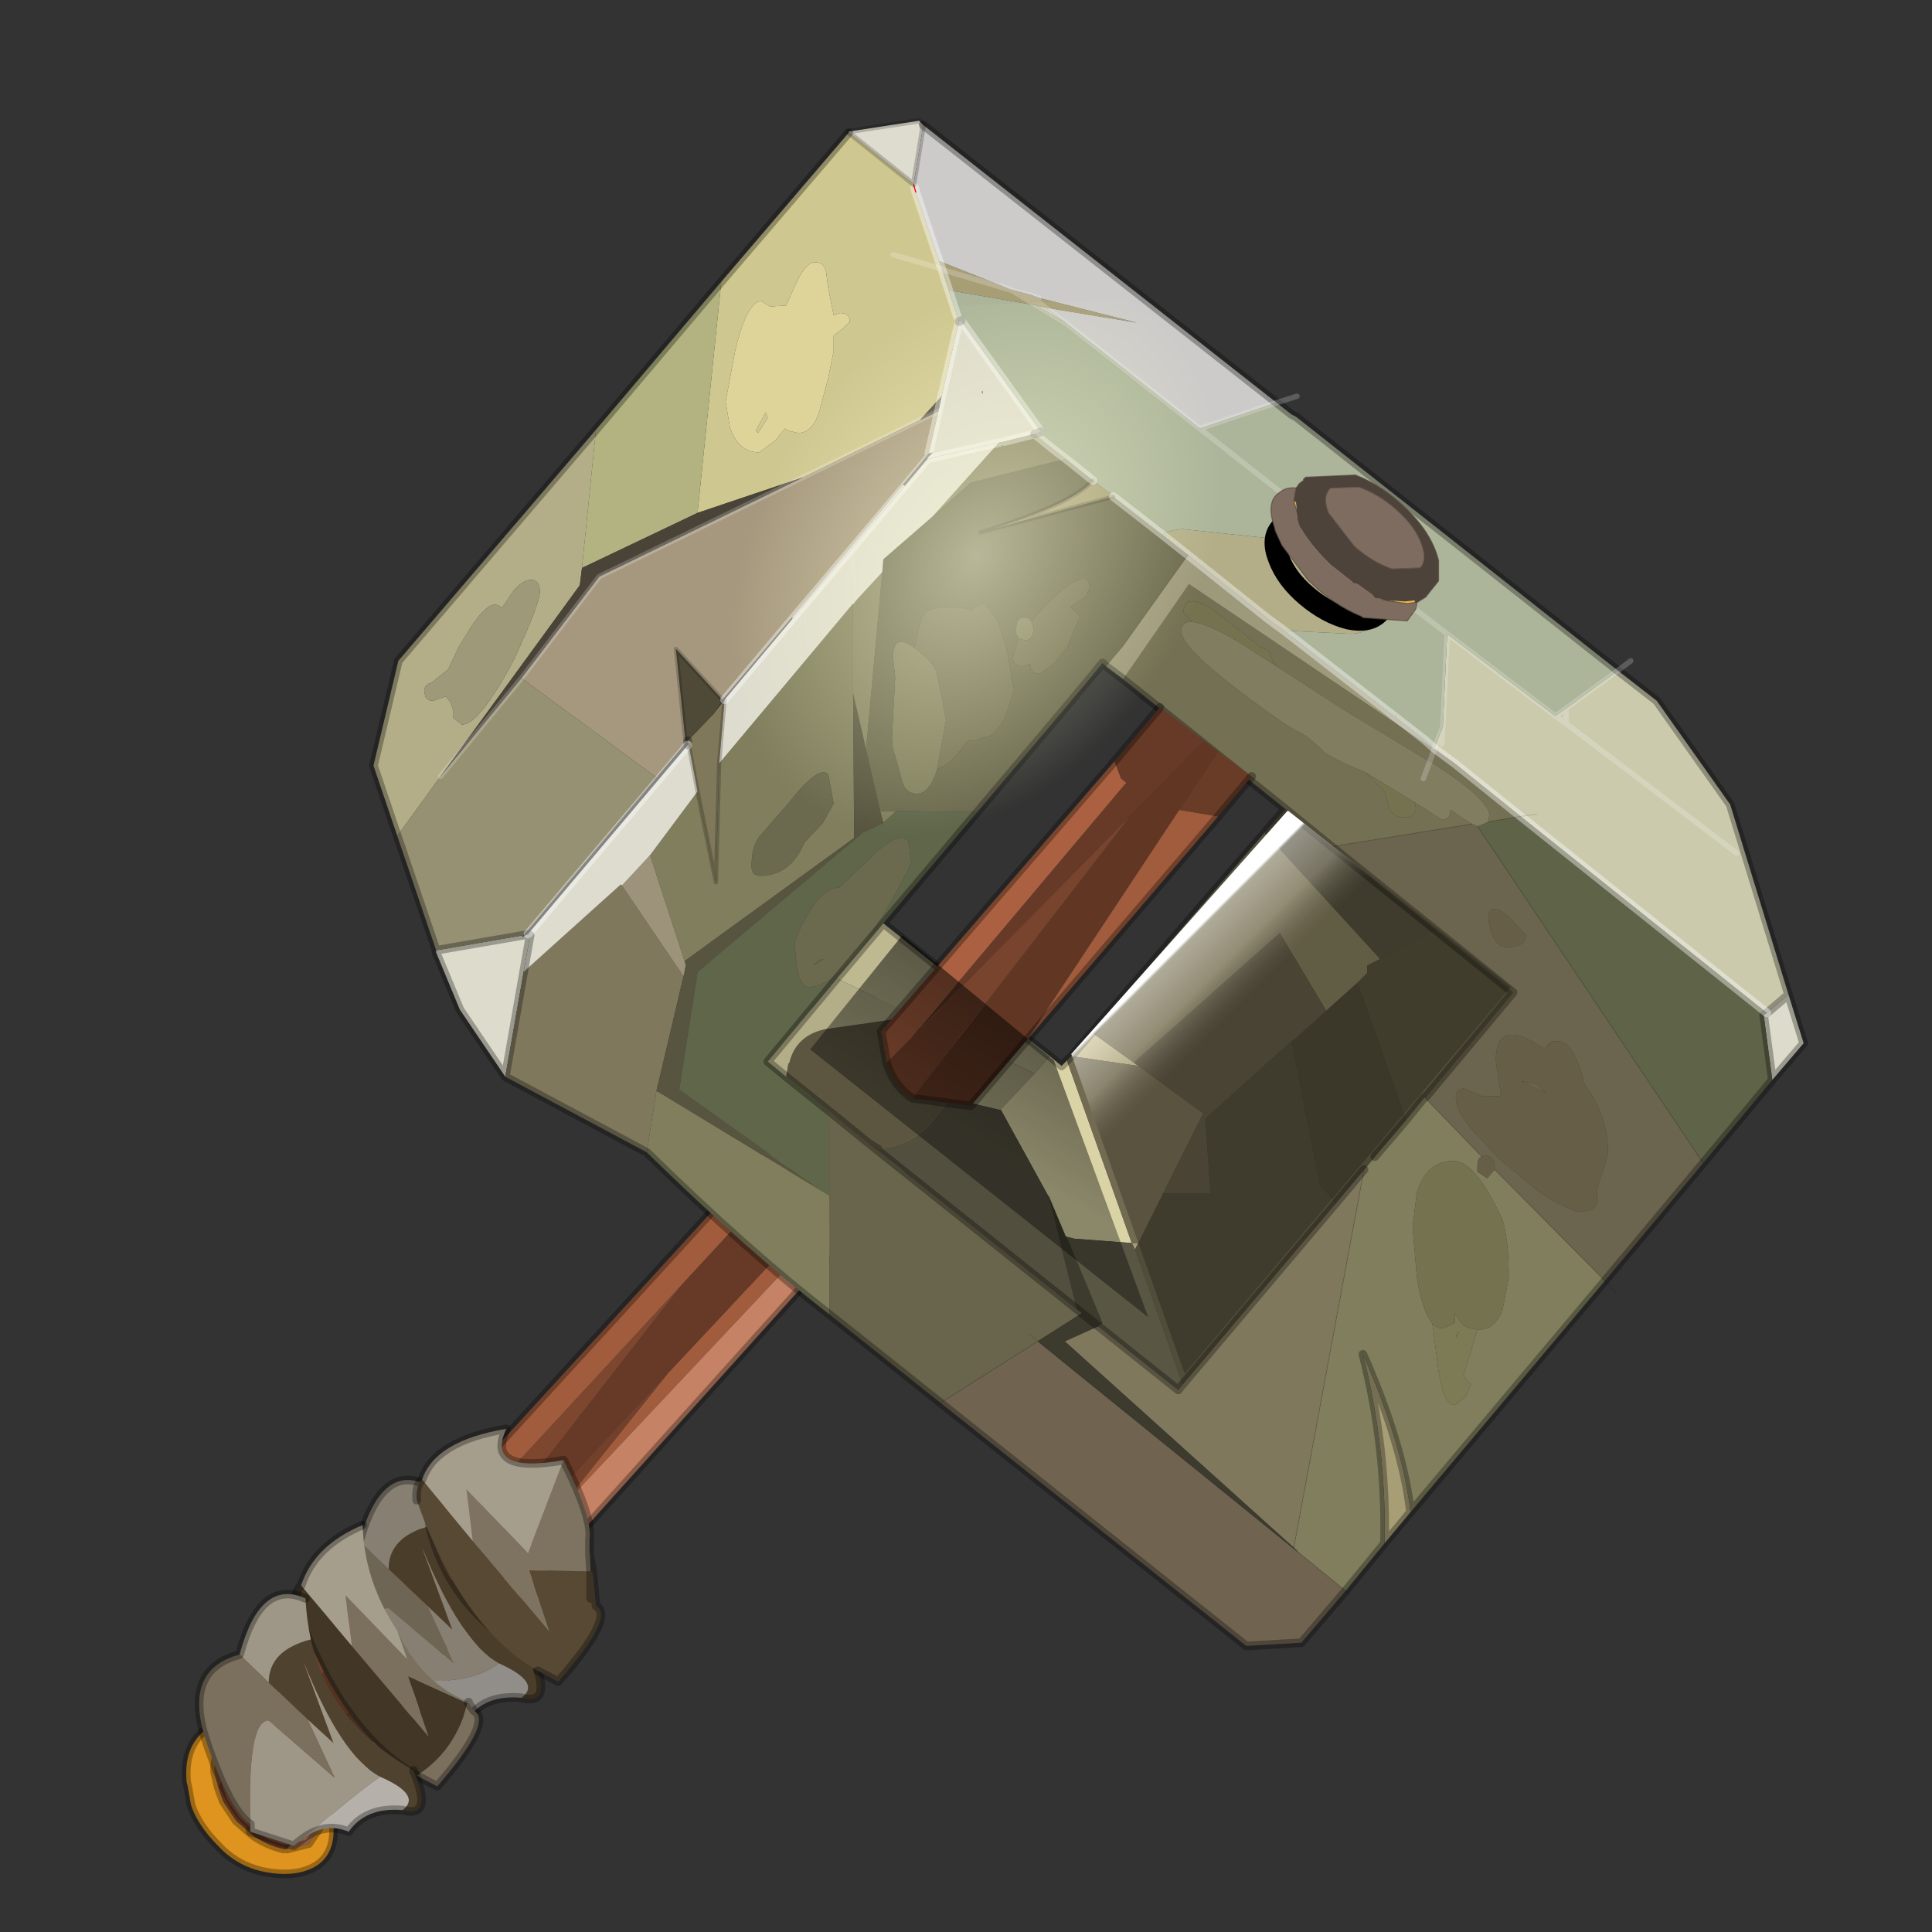 <?xml version="1.0" encoding="UTF-8" standalone="no"?>
<svg xmlns:xlink="http://www.w3.org/1999/xlink" height="440.0px" width="440.0px" xmlns="http://www.w3.org/2000/svg">
  <rect width="100%" height="100%" fill="#333333" stroke="none"/>
  <g transform="matrix(10.0, 0.0, 0.0, 10.0, 0.0, 0.0)">
    <use height="44.0" transform="matrix(1.0, 0.0, 0.0, 1.0, 0.0, 0.0)" width="44.0" xlink:href="#shape0"/>
    <use height="81.45" transform="matrix(0.492, 0.0, 0.0, 0.492, 4.152, 2.701)" width="75.25" xlink:href="#shape1"/>
    <use height="8.7" transform="matrix(1.0, 0.0, 0.0, 1.0, 18.45, 21.3)" width="7.7" xlink:href="#shape2"/>
  </g>
  <defs>
    <g id="shape0" transform="matrix(1.0, 0.0, 0.0, 1.0, 0.0, 0.0)">
      <path d="M44.0 44.0 L0.0 44.0 0.0 0.0 44.0 0.0 44.0 44.0" fill="#33cc33" fill-opacity="0.0" fill-rule="evenodd" stroke="none"/>
    </g>
    <g id="shape1" transform="matrix(1.0, 0.0, 0.0, 1.0, 0.2, 0.1)">
      <path d="M26.6 43.05 Q28.1 40.8 30.9 40.8 34.85 39.6 36.4 42.65 36.9 43.65 36.75 44.4 L36.35 45.1 36.3 45.15 36.25 45.2 36.2 45.25 36.15 45.3 36.05 45.4 36.0 45.45 35.9 45.5 35.7 45.65 35.6 45.7 35.45 45.8 35.4 45.8 35.15 45.9 Q30.8 47.8 27.65 45.4 L26.75 44.6 Q26.05 43.9 26.6 43.05" fill="#a79e76" fill-rule="evenodd" stroke="none"/>
      <path d="M6.65 78.25 L6.8 79.0 Q6.85 80.2 6.05 80.75 5.2 81.3 3.85 81.1 2.45 80.9 1.5 79.9 0.5 78.9 0.2 77.95 L0.05 77.1 0.0 76.9 Q-0.15 75.3 0.85 74.5 1.25 74.1 1.85 74.0 L2.75 74.05 2.55 74.3 1.65 75.0 Q1.25 75.85 1.3 76.45 L1.35 76.65 1.45 77.1 1.5 77.25 1.7 77.8 2.3 78.7 3.05 79.35 Q3.6 79.75 4.3 79.95 L4.5 80.0 4.65 80.0 5.65 79.75 6.65 78.25" fill="#de941e" fill-rule="evenodd" stroke="none"/>
      <path d="M36.45 42.85 L37.2 43.1 17.1 64.45 22.3 57.95 36.45 42.85 M2.75 74.05 L32.5 41.55 33.9 42.0 22.95 53.85 1.45 77.1 1.35 76.65 1.3 76.45 Q1.25 75.85 1.65 75.0 L2.55 74.3 2.75 74.05" fill="#a15c3d" fill-rule="evenodd" stroke="none"/>
      <path d="M36.45 42.85 L22.3 57.95 6.85 74.5 22.95 53.85 33.9 42.0 36.45 42.85" fill="#663a26" fill-rule="evenodd" stroke="none"/>
      <path d="M3.05 79.35 L2.3 78.7 1.7 77.8 1.5 77.25 1.45 77.1 22.95 53.85 6.85 74.5 3.05 79.35" fill="#7d472f" fill-rule="evenodd" stroke="none"/>
      <path d="M22.3 57.95 L17.1 64.45 4.65 80.0 4.5 80.0 4.3 79.95 Q3.6 79.75 3.05 79.35 L6.85 74.5 22.3 57.95" fill="#73412b" fill-rule="evenodd" stroke="none"/>
      <path d="M17.1 64.45 L37.2 43.1 38.05 43.35 8.9 75.75 8.5 76.15 6.65 78.25 5.65 79.75 4.65 80.0 17.1 64.45" fill="#c58265" fill-rule="evenodd" stroke="none"/>
      <path d="M38.05 43.35 L8.9 75.75 M8.5 76.15 L6.65 78.25 6.8 79.0 Q6.85 80.2 6.05 80.75 5.2 81.3 3.85 81.1 2.45 80.9 1.5 79.9 0.5 78.9 0.2 77.95 L0.05 77.1 0.0 76.9 Q-0.15 75.3 0.85 74.5 1.25 74.1 1.85 74.0 L2.75 74.05 32.5 41.55 M4.65 80.0 L5.65 79.75 6.65 78.25 M3.05 79.35 L2.3 78.7 1.7 77.8 1.5 77.25 1.45 77.1 1.35 76.65 1.3 76.45 Q1.25 75.85 1.65 75.0 L2.55 74.3 2.75 74.05 M4.5 80.0 L4.3 79.95 Q3.6 79.75 3.05 79.35" fill="none" stroke="#000000" stroke-linecap="round" stroke-linejoin="round" stroke-opacity="0.302" stroke-width="0.4"/>
      <path d="M9.35 67.05 Q9.35 65.55 11.25 65.05 12.15 68.9 16.0 71.05 17.0 73.4 15.5 73.0 16.45 72.3 14.45 71.4 12.7 70.45 10.9 66.05 L12.3 69.85 11.15 68.75 9.35 67.05" fill="#4a3e2b" fill-rule="evenodd" stroke="none"/>
      <path d="M8.0 65.75 L9.35 67.05 11.15 68.75 12.4 71.45 9.35 68.85 Q8.3 68.85 9.9 71.8 L6.8 68.45 Q5.4 66.3 8.0 65.75" fill="#6e6554" fill-rule="evenodd" stroke="none"/>
      <path d="M8.0 65.75 Q9.0 62.2 11.0 63.1 L11.25 65.05 Q9.35 65.55 9.35 67.05 L8.0 65.75 M10.3 72.15 L9.9 71.8 Q8.3 68.85 9.35 68.85 L12.4 71.45 11.15 68.75 12.3 69.85 10.9 66.05 Q12.7 70.45 14.45 71.4 13.1 72.45 10.3 72.15" fill="#878072" fill-rule="evenodd" stroke="none"/>
      <path d="M15.5 73.0 Q13.8 72.85 13.05 73.95 11.75 73.4 10.3 72.15 13.1 72.45 14.45 71.4 16.45 72.3 15.5 73.0" fill="#918d88" fill-rule="evenodd" stroke="none"/>
      <path d="M11.25 65.05 L11.0 63.1 Q9.0 62.2 8.0 65.75 M11.25 65.05 Q12.15 68.9 16.0 71.05 17.0 73.4 15.5 73.0 13.8 72.85 13.05 73.95 11.75 73.4 10.3 72.15 L9.9 71.8 6.8 68.45 Q5.4 66.3 8.0 65.75" fill="none" stroke="#000000" stroke-linecap="round" stroke-linejoin="round" stroke-opacity="0.302" stroke-width="0.4"/>
      <path d="M18.65 66.2 L18.65 66.35 18.7 67.15 18.65 66.2" fill="#d6c6a4" fill-rule="evenodd" stroke="none"/>
      <path d="M18.7 67.15 L18.7 68.4 18.7 67.15" fill="#947e57" fill-rule="evenodd" stroke="none"/>
      <path d="M18.7 67.15 L18.8 67.2 18.95 68.75 Q19.85 69.25 17.2 72.25 L16.25 71.75 Q12.7 69.7 10.65 63.85 10.6 63.15 10.9 62.9 L13.25 65.75 16.8 69.95 15.85 67.1 18.7 67.15 18.7 68.4 18.7 67.15" fill="#574933" fill-rule="evenodd" stroke="none"/>
      <path d="M18.65 66.2 L18.7 67.15 15.85 67.1 16.8 69.95 13.25 65.75 12.95 63.35 15.8 66.3 17.45 62.0 Q18.8 64.7 18.65 65.65 L18.65 66.2" fill="#7d7360" fill-rule="evenodd" stroke="none"/>
      <path d="M13.25 65.75 L10.9 62.9 Q11.5 61.1 14.8 60.55 13.8 62.65 17.45 62.0 L15.8 66.3 12.95 63.35 13.25 65.75" fill="#a69e8d" fill-rule="evenodd" stroke="none"/>
      <path d="M18.7 67.15 L18.65 66.35 18.65 66.2 18.7 67.15 18.7 68.4 18.7 67.15 M18.8 67.2 L18.65 66.35 M17.45 62.0 Q18.8 64.7 18.65 65.65 L18.65 66.2 M10.9 62.9 Q10.6 63.15 10.65 63.85 M16.25 71.75 L17.2 72.25 Q19.85 69.25 18.95 68.75 L18.8 67.2 M17.45 62.0 Q13.8 62.65 14.8 60.55 11.5 61.1 10.9 62.9" fill="none" stroke="#000000" stroke-linecap="round" stroke-linejoin="round" stroke-opacity="0.302" stroke-width="0.4"/>
      <path d="M7.65 70.6 L11.2 74.8 10.25 72.0 13.0 73.25 Q12.45 75.45 10.65 76.6 7.1 74.6 5.05 68.75 5.0 68.05 5.3 67.8 L7.65 70.6" fill="#423726" fill-rule="evenodd" stroke="none"/>
      <path d="M10.65 76.6 Q12.45 75.45 13.0 73.25 L10.25 72.0 11.2 74.8 7.65 70.6 7.35 68.25 10.2 71.2 9.75 69.9 Q10.85 72.3 13.05 73.2 L13.05 73.25 13.3 73.6 Q14.2 74.1 11.6 77.1 L10.65 76.6" fill="#7a705d" fill-rule="evenodd" stroke="none"/>
      <path d="M9.75 69.9 L10.2 71.2 7.35 68.25 7.65 70.6 5.3 67.8 Q5.9 65.95 8.15 65.0 8.2 67.55 9.75 69.9" fill="#a69e8d" fill-rule="evenodd" stroke="none"/>
      <path d="M10.65 76.6 L11.6 77.1 Q14.2 74.1 13.3 73.6 L13.05 73.25 13.05 73.2 M5.3 67.8 Q5.0 68.05 5.05 68.75 7.1 74.6 10.65 76.6 M5.3 67.8 Q5.9 65.95 8.15 65.0" fill="none" stroke="#000000" stroke-linecap="round" stroke-linejoin="round" stroke-opacity="0.302" stroke-width="0.4"/>
      <path d="M3.8 72.3 Q3.8 70.8 5.75 70.3 6.6 74.15 10.5 76.35 11.45 78.6 10.0 78.2 10.9 77.5 8.95 76.65 7.15 75.7 5.4 71.3 L6.8 75.1 5.6 74.0 3.8 72.3" fill="#4f422e" fill-rule="evenodd" stroke="none"/>
      <path d="M3.8 72.3 L2.45 71.0 Q3.4 67.45 5.5 68.4 5.55 69.35 5.75 70.3 3.8 70.8 3.8 72.3 M2.95 78.85 Q2.8 74.05 3.8 74.05 L6.85 76.7 5.6 74.0 6.8 75.1 5.4 71.3 Q7.15 75.7 8.95 76.65 7.7 77.55 5.4 79.5 L4.95 79.85 2.95 79.2 2.95 79.0 2.95 78.85" fill="#9e9686" fill-rule="evenodd" stroke="none"/>
      <path d="M2.45 71.0 L3.8 72.3 5.6 74.0 6.85 76.7 3.8 74.05 Q2.8 74.05 2.95 78.85 2.0 78.25 0.9 75.0 -0.2 71.7 2.45 71.0" fill="#7a705d" fill-rule="evenodd" stroke="none"/>
      <path d="M5.4 79.5 Q7.7 77.55 8.95 76.65 10.9 77.5 10.0 78.2 8.3 78.05 7.5 79.2 6.45 78.75 5.4 79.5" fill="#b5b0aa" fill-rule="evenodd" stroke="none"/>
      <path d="M5.5 68.4 Q3.4 67.45 2.45 71.0 -0.2 71.7 0.9 75.0 2.0 78.25 2.95 78.85 L2.95 79.0 2.95 79.2 4.95 79.85 5.4 79.5 Q6.45 78.75 7.5 79.2 8.3 78.05 10.0 78.2 11.45 78.6 10.5 76.35" fill="none" stroke="#000000" stroke-linecap="round" stroke-linejoin="round" stroke-opacity="0.302" stroke-width="0.4"/>
      <path d="M45.15 19.15 Q45.5 18.95 46.1 18.9 L51.75 19.5 51.95 19.6 Q56.3 19.1 55.4 22.55 55.1 23.7 53.9 23.75 L50.8 23.6 50.05 23.05 46.35 20.1 45.15 19.15 M18.95 14.3 L18.3 20.7 18.2 21.5 11.75 30.35 9.75 33.1 8.65 29.85 9.8 25.0 18.95 14.3 M14.6 22.55 Q14.45 22.4 14.25 22.4 13.9 22.4 13.25 23.3 L12.6 24.35 12.1 25.4 11.35 26.0 Q11.0 26.1 11.0 26.4 L11.05 26.65 Q11.15 26.85 11.4 26.85 L12.0 26.65 12.2 26.9 12.35 27.3 12.35 27.65 12.75 27.95 Q13.55 27.95 15.15 24.95 16.35 22.35 16.35 21.8 16.35 21.25 15.95 21.25 15.55 21.25 15.1 21.8 L14.6 22.55 M27.75 44.25 L26.9 43.55 30.1 39.7 39.25 44.1 37.7 45.75 37.7 45.8 35.35 45.25 Q36.85 42.65 32.7 41.6 L29.55 42.05 Q28.2 42.35 27.9 43.6 L27.85 43.65 27.75 44.25" fill="#b3ae88" fill-rule="evenodd" stroke="none"/>
      <path d="M33.65 2.95 L33.75 3.3 33.7 3.1 33.6 2.9 33.65 2.95 M39.75 8.65 L40.75 9.4 39.35 8.55 39.75 8.65 M57.75 29.05 L58.15 28.05 58.35 23.75 63.35 27.55 63.85 27.2 66.25 25.45 68.05 26.85 71.45 31.65 74.15 40.45 73.15 41.3 61.75 32.2 62.5 32.1 61.75 32.2 58.7 29.75 57.75 29.05 M58.15 28.05 L58.1 28.85 58.15 28.05 M63.85 27.2 L63.85 27.9 63.35 27.55 63.85 27.9 63.85 27.2 M71.75 33.9 L63.85 27.9 71.75 33.9" fill="#cbcaad" fill-rule="evenodd" stroke="none"/>
      <path d="M73.15 41.3 L74.15 40.45 74.85 42.7 73.4 44.4 73.0 41.4 73.15 41.3 M35.75 9.3 L35.85 9.25 39.55 14.4 39.25 14.5 37.85 14.85 37.6 14.9 34.3 15.65 34.3 15.6 34.55 15.35 34.35 15.4 34.8 13.45 34.95 12.75 35.75 9.3 M36.85 12.6 L36.85 12.5 36.8 12.55 36.85 12.65 36.85 12.6 M15.6 37.7 L15.5 37.8 15.8 37.65 15.9 37.7 15.6 39.4 14.75 44.25 12.65 41.15 11.55 38.5 11.55 38.4 15.6 37.7" fill="#dddbcc" fill-rule="evenodd" stroke="none"/>
      <path d="M55.95 27.55 L56.0 27.5 56.0 27.6 55.95 27.55 M28.05 23.05 L28.0 23.0 28.05 22.95 28.05 23.05 M36.8 12.55 L36.85 12.5 36.85 12.6 36.8 12.55" fill="#ae9e99" fill-rule="evenodd" stroke="none"/>
      <path d="M35.0 6.9 L34.85 6.5 37.75 7.65 38.1 7.8 39.05 8.05 39.45 8.2 44.0 9.35 39.75 8.65 39.1 8.1 38.2 7.85 39.35 8.55 35.3 7.85 35.0 6.9 38.2 7.85 38.1 7.8 38.2 7.85 35.0 6.9 M41.95 16.65 L42.55 17.1 42.95 17.4 42.9 17.4 36.75 19.05 Q40.9 17.8 41.95 16.65 M55.45 65.85 Q55.55 61.4 54.45 57.1 56.3 61.3 56.65 64.4 L56.45 64.65 55.45 65.85 M39.35 8.55 L38.2 7.85 39.1 8.1 39.75 8.65 39.35 8.55 M39.45 8.2 L39.1 8.1 39.05 8.05 39.1 8.1 39.45 8.2 M43.9 52.25 L43.75 51.95 44.05 51.95 43.9 52.25" fill="#a79e76" fill-rule="evenodd" stroke="none"/>
      <path d="M23.25 29.0 L23.2 28.9 23.2 28.85 23.25 29.0" fill="#c2bfa3" fill-rule="evenodd" stroke="none"/>
      <path d="M28.05 23.05 L28.05 22.95 33.15 16.85 33.25 16.9 30.8 19.8 28.05 23.05" fill="#cccccc" fill-rule="evenodd" stroke="none"/>
      <path d="M24.4 27.45 L24.9 26.8 24.65 29.75 24.5 35.25 23.65 31.05 23.3 29.2 23.25 29.0 23.2 28.85 23.2 28.7 24.4 27.45" fill="#80785a" fill-rule="evenodd" stroke="none"/>
      <path d="M24.8 26.8 L24.4 27.45 23.2 28.7 23.1 28.8 22.65 24.45 24.8 26.8" fill="#4f4a38" fill-rule="evenodd" stroke="none"/>
      <path d="M38.5 23.95 L38.4 23.75 38.4 23.5 Q38.4 22.95 38.8 23.0 39.0 23.0 39.1 23.15 L39.2 23.5 Q39.2 24.05 38.8 24.05 L38.5 23.95 M56.45 46.25 L57.3 45.2 59.95 47.95 Q59.75 48.0 59.75 48.4 L59.75 48.65 60.2 48.95 60.55 48.55 65.65 53.7 56.45 64.65 56.65 64.4 Q56.3 61.3 54.45 57.1 55.55 61.4 55.45 65.85 L53.65 68.05 51.5 66.3 51.25 66.05 54.5 48.55 55.0 47.95 56.45 46.25 M32.1 31.95 L32.85 31.95 32.25 32.5 32.1 31.95 M33.7 24.4 Q34.6 25.1 34.7 25.5 L34.95 26.65 35.15 27.75 34.75 30.0 Q34.4 31.15 33.8 31.15 33.25 31.15 33.1 30.5 L32.8 29.4 Q32.65 29.05 32.65 28.5 L32.7 27.6 32.8 25.75 32.7 24.85 Q32.7 23.65 33.7 24.4 M24.65 29.75 L30.85 22.35 30.85 22.4 30.85 26.5 30.9 33.2 23.05 38.9 21.45 34.0 23.65 31.05 24.5 35.25 24.65 29.75 M29.45 32.5 L29.95 31.6 29.7 30.25 Q29.25 29.8 27.9 31.55 L26.5 33.15 Q26.15 33.65 26.15 34.5 26.15 34.95 26.55 34.95 27.95 34.95 28.6 33.4 L29.45 32.5 M21.3 47.75 L21.75 44.9 29.25 49.45 29.75 49.75 29.75 55.25 Q26.05 52.4 21.3 47.75 M59.75 55.95 L59.9 55.95 Q60.5 55.95 60.9 55.1 L61.2 53.55 Q61.2 51.75 60.9 50.85 59.65 48.15 58.65 48.15 57.4 48.15 56.95 49.6 L56.75 51.2 56.95 53.55 Q57.2 55.1 57.65 55.65 L57.7 55.9 57.95 57.9 Q58.2 59.45 58.7 59.45 L59.2 59.05 59.45 58.5 59.1 58.1 59.75 55.95 M58.8 56.1 L58.9 56.1 58.75 56.35 58.8 56.1" fill="#807e5d" fill-rule="evenodd" stroke="none"/>
      <path d="M54.5 48.55 L51.25 66.05 40.65 56.5 42.2 55.8 45.9 58.75 46.1 58.5 53.2 50.1 54.5 48.55 M15.6 39.4 L20.1 35.35 20.15 35.4 23.0 39.6 21.75 44.9 21.3 47.75 14.75 44.25 15.6 39.4" fill="#80785d" fill-rule="evenodd" stroke="none"/>
      <path d="M31.45 29.1 L32.1 31.95 32.25 32.5 32.15 32.55 31.3 32.95 23.65 39.4 22.8 44.85 29.25 49.45 21.75 44.9 23.0 39.6 23.1 39.1 23.05 38.9 30.9 33.2 30.85 26.5 31.45 29.1" fill="#57553f" fill-rule="evenodd" stroke="none"/>
      <path d="M29.75 49.75 L29.75 45.85 31.6 47.35 41.2 55.0 41.45 55.2 39.4 56.5 39.0 56.15 39.4 56.5 34.9 59.35 29.75 55.25 29.75 49.75" fill="#69644c" fill-rule="evenodd" stroke="none"/>
      <path d="M59.5 32.55 L59.75 32.65 70.2 48.25 65.65 53.7 60.55 48.55 60.55 48.45 Q60.55 47.95 60.15 47.9 L59.95 47.95 57.3 45.2 57.35 45.2 61.4 40.35 57.8 37.45 53.0 33.6 59.5 32.55 M59.15 44.8 Q58.75 44.8 58.75 45.2 58.75 45.8 59.45 46.65 L60.65 47.95 62.2 49.25 Q62.65 49.65 63.45 50.1 L64.35 50.5 Q65.25 50.5 65.3 50.05 65.25 49.5 65.35 49.25 L65.8 47.85 Q65.8 46.05 64.7 44.6 64.25 42.6 63.45 42.6 63.0 42.6 62.9 43.0 60.6 41.4 60.6 43.5 L60.8 44.85 60.8 45.15 59.95 45.15 59.15 44.8 M60.25 37.0 L60.4 37.6 Q60.65 38.25 61.1 38.25 62.0 38.25 62.0 37.7 L61.15 36.8 Q60.25 36.1 60.25 37.0 M62.5 44.6 L62.9 45.0 62.8 44.95 61.75 44.45 62.5 44.6" fill="#6b644e" fill-rule="evenodd" stroke="none"/>
      <path d="M39.1 23.15 L40.05 22.15 Q41.8 20.55 41.8 21.65 L41.6 22.05 40.9 22.5 41.35 22.95 40.75 24.4 40.15 25.15 39.5 25.6 Q39.05 25.6 39.05 25.15 L38.7 25.25 Q38.25 25.25 38.25 24.85 L38.5 23.95 38.8 24.05 Q39.2 24.05 39.2 23.5 L39.1 23.15 M50.45 25.25 L50.25 24.95 50.1 24.55 49.7 24.35 47.4 22.55 Q46.15 21.85 46.15 22.75 L46.55 23.2 Q46.05 23.15 46.05 23.65 46.05 24.6 50.95 28.0 L51.85 28.5 52.55 29.1 Q52.7 29.4 54.55 30.15 L55.45 31.05 55.65 31.75 Q55.8 32.25 56.4 32.25 56.9 32.25 56.9 31.8 L56.85 31.55 58.1 32.35 Q58.5 32.35 58.5 31.9 L59.1 32.3 59.5 32.55 53.0 33.6 50.85 31.85 43.35 25.85 46.4 21.45 57.75 29.1 57.55 29.65 57.75 29.1 58.7 29.75 61.75 32.2 60.25 32.45 60.3 32.15 Q60.3 31.4 57.55 29.65 L57.35 29.55 53.7 27.35 50.45 25.25 M33.7 24.4 Q33.95 23.0 34.15 22.8 34.4 22.5 35.6 22.5 L36.35 22.65 Q36.6 22.35 36.95 22.35 L37.55 23.15 37.95 24.4 38.3 26.35 37.9 27.6 Q37.4 28.55 36.9 28.55 L36.35 28.7 36.15 28.7 Q35.35 29.85 34.75 30.0 L35.15 27.75 34.95 26.65 34.7 25.5 Q34.6 25.1 33.7 24.4" fill="#737053" fill-rule="evenodd" stroke="none"/>
      <path d="M59.75 32.65 L59.8 32.65 60.25 32.45 61.75 32.2 73.15 41.3 73.0 41.4 73.4 44.4 70.2 48.25 59.75 32.65" fill="#5f6348" fill-rule="evenodd" stroke="none"/>
      <path d="M51.5 66.3 L53.65 68.05 51.6 70.45 49.05 70.6 34.9 59.35 39.4 56.5 51.5 66.3" fill="#706451" fill-rule="evenodd" stroke="none"/>
      <path d="M36.6 32.0 L32.25 37.15 30.1 39.7 26.9 43.55 27.75 44.25 29.75 45.85 29.75 49.75 29.25 49.45 22.8 44.85 23.65 39.4 31.3 32.95 32.15 32.55 32.25 32.5 32.85 31.95 36.6 32.0 M33.4 33.35 Q33.1 32.9 32.1 33.7 L30.2 35.5 Q29.45 35.5 28.75 36.75 28.15 37.75 28.15 38.2 L28.25 39.2 Q28.4 40.1 28.8 40.1 30.7 40.1 33.55 34.35 L33.4 33.35 M29.05 39.05 Q29.3 38.8 29.5 38.8 L29.05 39.1 29.05 39.05" fill="#5f664a" fill-rule="evenodd" stroke="none"/>
      <path d="M42.9 17.4 L45.15 19.15 46.35 20.1 43.35 24.3 42.55 25.25 42.4 25.1 40.95 26.85 36.6 32.0 32.85 31.95 32.1 31.95 31.45 29.1 32.2 20.9 32.25 20.3 34.55 18.3 36.3 16.75 40.7 15.65 41.95 16.65 Q40.9 17.8 36.75 19.05 L42.9 17.4 M38.5 23.95 L38.25 24.85 Q38.25 25.25 38.7 25.25 L39.05 25.15 Q39.05 25.6 39.5 25.6 L40.15 25.15 40.75 24.4 41.35 22.95 40.9 22.5 41.6 22.05 41.8 21.65 Q41.8 20.55 40.05 22.15 L39.1 23.15 Q39.0 23.0 38.8 23.0 38.4 22.95 38.4 23.5 L38.4 23.75 38.5 23.95 M34.75 30.0 Q35.35 29.85 36.15 28.7 L36.35 28.7 36.9 28.55 Q37.4 28.55 37.9 27.6 L38.3 26.35 37.95 24.4 37.55 23.15 36.95 22.35 Q36.6 22.35 36.35 22.65 L35.6 22.5 Q34.4 22.5 34.15 22.8 33.95 23.0 33.7 24.4 32.7 23.65 32.7 24.85 L32.8 25.75 32.7 27.6 32.65 28.5 Q32.65 29.05 32.8 29.4 L33.1 30.5 Q33.25 31.15 33.8 31.15 34.4 31.15 34.75 30.0 M33.4 33.35 L33.55 34.35 Q30.7 40.1 28.8 40.1 28.4 40.1 28.25 39.2 L28.15 38.2 Q28.15 37.75 28.75 36.75 29.45 35.5 30.2 35.5 L32.1 33.7 Q33.1 32.9 33.4 33.35 M29.45 32.5 L28.6 33.4 Q27.95 34.95 26.55 34.95 26.15 34.95 26.15 34.5 26.15 33.65 26.5 33.15 L27.9 31.55 Q29.25 29.8 29.7 30.25 L29.95 31.6 29.45 32.5 M29.05 39.05 L29.05 39.1 29.5 38.8 Q29.3 38.8 29.05 39.05" fill="#6b694e" fill-rule="evenodd" stroke="none"/>
      <path d="M39.25 14.5 L40.05 15.15 40.7 15.65 36.3 16.75 34.55 18.3 37.6 14.9 37.85 14.85 39.25 14.5 M32.2 20.9 L31.45 29.1 30.85 26.5 30.85 22.4 31.0 22.2 32.2 20.9" fill="#858261" fill-rule="evenodd" stroke="none"/>
      <path d="M50.8 23.6 L57.3 28.65 57.75 29.05 57.75 29.1 46.4 21.45 43.35 25.85 42.55 25.25 43.35 24.3 46.35 20.1 50.05 23.05 50.8 23.6 M57.75 29.1 L57.75 29.05 58.7 29.75 57.75 29.1" fill="#9d997b" fill-rule="evenodd" stroke="none"/>
      <path d="M21.45 34.0 L23.05 38.9 23.1 39.1 23.0 39.6 20.15 35.4 21.45 34.0" fill="#9d937b" fill-rule="evenodd" stroke="none"/>
      <path d="M60.55 48.55 L60.2 48.95 59.75 48.65 59.75 48.4 Q59.75 48.0 59.95 47.95 L60.15 47.9 Q60.55 47.95 60.55 48.45 L60.55 48.55 M59.15 44.8 L59.95 45.15 60.8 45.15 60.8 44.85 60.6 43.5 Q60.6 41.4 62.9 43.0 63.0 42.6 63.45 42.6 64.25 42.6 64.7 44.6 65.8 46.05 65.8 47.85 L65.35 49.25 Q65.25 49.5 65.3 50.05 65.25 50.5 64.35 50.5 L63.45 50.1 Q62.65 49.65 62.2 49.25 L60.65 47.95 59.45 46.65 Q58.75 45.8 58.75 45.2 58.75 44.8 59.15 44.8 M60.25 37.0 Q60.25 36.1 61.15 36.8 L62.0 37.7 Q62.0 38.25 61.1 38.25 60.65 38.25 60.4 37.6 L60.25 37.0 M62.5 44.6 L61.75 44.45 62.8 44.95 62.9 45.0 62.5 44.6" fill="#665e47" fill-rule="evenodd" stroke="none"/>
      <path d="M59.75 55.95 L59.1 58.1 59.45 58.5 59.2 59.05 58.7 59.45 Q58.2 59.45 57.95 57.9 L57.7 55.9 57.65 55.65 Q57.85 55.9 58.15 55.9 L58.7 55.65 58.7 55.2 59.0 55.65 Q59.2 55.9 59.75 55.95 M58.8 56.1 L58.75 56.35 58.9 56.1 58.8 56.1" fill="#7d7a56" fill-rule="evenodd" stroke="none"/>
      <path d="M50.45 25.25 L48.65 24.1 Q47.2 23.25 46.55 23.2 L46.15 22.75 Q46.15 21.85 47.4 22.55 L49.7 24.35 50.1 24.55 50.25 24.95 50.45 25.25 M54.55 30.15 L56.85 31.55 56.9 31.8 Q56.9 32.25 56.4 32.25 55.8 32.25 55.65 31.75 L55.45 31.05 54.55 30.15 M57.65 55.65 Q57.2 55.1 56.95 53.55 L56.75 51.2 56.95 49.6 Q57.4 48.15 58.65 48.15 59.65 48.15 60.9 50.85 61.2 51.75 61.2 53.55 L60.9 55.1 Q60.5 55.95 59.9 55.95 L59.75 55.95 Q59.2 55.9 59.0 55.65 L58.7 55.2 58.7 55.65 58.15 55.9 Q57.85 55.9 57.65 55.65" fill="#757250" fill-rule="evenodd" stroke="none"/>
      <path d="M46.55 23.2 Q47.2 23.25 48.65 24.1 L50.45 25.25 53.7 27.35 57.35 29.55 57.55 29.65 Q60.3 31.4 60.3 32.15 L60.25 32.45 59.8 32.65 59.75 32.65 59.5 32.55 59.1 32.3 58.5 31.9 Q58.5 32.35 58.1 32.35 L56.85 31.55 54.55 30.15 Q52.7 29.4 52.55 29.1 L51.85 28.5 50.95 28.0 Q46.05 24.6 46.05 23.65 46.05 23.15 46.55 23.2 M57.25 30.45 L57.55 29.65 57.25 30.45" fill="#807d61" fill-rule="evenodd" stroke="none"/>
      <path d="M51.25 66.05 L51.5 66.3 39.4 56.5 41.45 55.2 41.2 55.0 40.35 51.6 40.35 51.55 39.9 49.8 39.9 49.75 40.7 51.65 40.75 51.7 42.4 55.65 42.2 55.8 40.65 56.5 51.25 66.05 M41.45 55.2 L42.2 55.8 41.45 55.2" fill="#3d3b2e" fill-rule="evenodd" stroke="none"/>
      <path d="M39.95 43.3 L40.5 43.75 40.75 43.5 43.75 51.95 41.1 51.75 40.7 51.65 39.9 49.75 39.9 49.8 37.7 45.8 37.7 45.75 39.25 44.1 39.95 43.3" fill="#d9d3a5" fill-rule="evenodd" stroke="none"/>
      <path d="M32.25 37.15 L39.95 43.3 39.25 44.1 30.1 39.7 32.25 37.15" fill="#bfb991" fill-rule="evenodd" stroke="none"/>
      <path d="M14.6 22.55 L15.1 21.8 Q15.55 21.25 15.95 21.25 16.35 21.25 16.35 21.8 16.35 22.35 15.15 24.95 13.55 27.95 12.75 27.95 L12.35 27.65 12.35 27.3 12.2 26.9 12.0 26.65 11.4 26.85 Q11.15 26.85 11.05 26.65 L11.0 26.4 Q11.0 26.1 11.35 26.0 L12.1 25.4 12.6 24.35 13.25 23.3 Q13.9 22.4 14.25 22.4 14.45 22.4 14.6 22.55" fill="#9e9978" fill-rule="evenodd" stroke="none"/>
      <path d="M40.95 43.3 L41.9 42.2 43.85 43.6 44.05 43.75 40.95 43.3" fill="#ccc090" fill-rule="evenodd" stroke="none"/>
      <path d="M41.9 42.2 L49.9 32.95 55.25 38.8 54.65 39.1 54.65 39.45 54.2 39.9 52.75 41.2 50.6 37.6 43.85 43.6 41.9 42.2" fill="#7d7658" fill-rule="evenodd" stroke="none"/>
      <path d="M50.85 31.85 L53.0 33.6 57.8 37.45 55.25 38.8 49.9 32.95 50.85 31.85 M45.2 49.65 L47.4 49.65 47.15 46.2 51.15 42.6 52.45 49.25 53.2 50.1 46.1 58.5 43.9 52.25 44.05 51.95 45.2 49.65" fill="#524d3a" fill-rule="evenodd" stroke="none"/>
      <path d="M54.2 39.9 L54.65 39.45 54.65 39.1 55.25 38.8 57.8 37.45 61.4 40.35 57.35 45.2 57.3 45.2 56.45 46.25 54.2 39.9" fill="#544f3a" fill-rule="evenodd" stroke="none"/>
      <path d="M51.15 42.6 L51.25 42.55 52.75 41.2 54.2 39.9 56.45 46.25 55.0 47.95 54.5 48.55 53.2 50.1 52.45 49.25 51.15 42.6" fill="#4d4835" fill-rule="evenodd" stroke="none"/>
      <path d="M44.05 43.75 L43.85 43.6 50.6 37.6 52.75 41.2 51.25 42.55 51.15 42.6 47.15 46.2 47.4 49.65 45.2 49.65 47.05 45.95 44.05 43.75" fill="#5e5742" fill-rule="evenodd" stroke="none"/>
      <path d="M40.75 43.5 L40.85 43.4 40.95 43.3 44.05 43.75 47.05 45.95 45.2 49.65 44.05 51.95 43.75 51.95 40.75 43.5" fill="#736b51" fill-rule="evenodd" stroke="none"/>
      <path d="M35.35 45.25 L37.7 45.8 39.9 49.8 40.35 51.55 40.35 51.6 41.2 55.0 31.6 47.35 32.0 47.6 32.35 47.55 Q33.6 47.3 34.4 46.45 L35.35 45.25" fill="#524f3e" fill-rule="evenodd" stroke="none"/>
      <path d="M40.7 51.65 L41.1 51.75 43.75 51.95 43.9 52.25 46.1 58.5 45.9 58.75 42.2 55.8 42.4 55.65 40.75 51.7 40.7 51.65" fill="#595643" fill-rule="evenodd" stroke="none"/>
      <path d="M29.75 45.85 L27.75 44.25 27.85 43.65 27.9 43.6 Q28.2 42.35 29.55 42.05 L32.7 41.6 Q36.85 42.65 35.35 45.25 L34.4 46.45 Q33.6 47.3 32.35 47.55 L32.0 47.6 31.6 47.35 29.75 45.85" fill="#5c5641" fill-rule="evenodd" stroke="none"/>
      <path d="M34.1 0.2 L33.65 2.95 33.6 2.9 30.65 0.55 30.65 0.5 33.9 0.0 34.0 0.1 34.1 0.2 M34.55 18.3 L32.25 20.3 32.2 20.9 31.0 22.2 30.85 22.4 30.85 22.35 24.65 29.75 24.9 26.8 28.05 23.05 30.8 19.8 31.0 22.2 30.8 19.8 33.25 16.9 34.3 15.65 37.6 14.9 34.55 18.3 M23.65 31.05 L21.45 34.0 20.15 35.4 20.1 35.35 15.6 39.4 15.9 37.7 15.8 37.65 23.2 28.9 23.25 29.0 23.3 29.2 23.65 31.05" fill="#dedcce" fill-rule="evenodd" stroke="none"/>
      <path d="M33.75 3.3 L34.95 6.85 32.7 6.2 34.95 6.85 35.75 9.3 34.95 12.75 33.95 13.85 28.55 16.5 23.65 18.15 24.75 7.45 30.65 0.55 33.6 2.9 33.7 3.1 33.75 3.3 M30.4 9.6 L30.7 9.3 Q30.7 8.9 30.25 8.9 L29.95 9.0 29.7 7.75 29.6 7.0 Q29.5 6.55 29.1 6.55 28.65 6.55 28.2 7.55 L27.75 8.55 27.0 8.6 26.6 8.35 Q25.95 8.35 25.4 10.6 L24.95 13.0 25.15 14.2 Q25.55 15.35 26.5 15.35 L27.25 14.8 27.7 14.25 27.85 14.35 28.3 14.45 Q29.0 14.45 29.3 13.4 L29.7 11.9 29.95 10.65 29.95 9.95 30.4 9.6 M26.45 14.45 L26.35 14.35 26.8 13.5 26.9 13.75 26.45 14.45" fill="#cfc790" fill-rule="evenodd" stroke="none"/>
      <path d="M34.8 13.45 L34.35 15.4 33.15 16.85 28.05 22.95 28.0 23.0 24.8 26.8 22.65 24.45 23.1 28.8 21.75 30.4 15.5 25.8 19.1 21.1 28.55 16.5 33.95 13.85 34.8 13.45" fill="#a6987e" fill-rule="evenodd" stroke="none"/>
      <path d="M24.75 7.45 L23.65 18.15 18.3 20.7 18.95 14.3 24.75 7.45" fill="#b2b381" fill-rule="evenodd" stroke="none"/>
      <path d="M11.75 30.35 L15.5 25.8 21.75 30.4 15.6 37.7 11.55 38.4 9.75 33.1 11.75 30.35" fill="#969172" fill-rule="evenodd" stroke="none"/>
      <path d="M34.95 12.75 L34.8 13.45 33.95 13.85 34.95 12.75 M23.65 18.15 L28.55 16.5 19.1 21.1 15.5 25.8 11.75 30.35 18.2 21.5 18.3 20.7 23.65 18.15" fill="#4a4338" fill-rule="evenodd" stroke="none"/>
      <path d="M30.4 9.6 L29.95 9.95 29.95 10.65 29.7 11.9 29.3 13.4 Q29.0 14.45 28.3 14.45 L27.85 14.35 27.7 14.25 27.25 14.8 26.5 15.35 Q25.55 15.35 25.15 14.2 L24.95 13.0 25.4 10.6 Q25.95 8.35 26.6 8.35 L27.0 8.6 27.75 8.55 28.2 7.55 Q28.65 6.55 29.1 6.55 29.5 6.55 29.6 7.0 L29.7 7.75 29.95 9.0 30.25 8.9 Q30.7 8.9 30.7 9.3 L30.4 9.6 M26.45 14.45 L26.9 13.75 26.8 13.5 26.35 14.35 26.45 14.45" fill="#ded49a" fill-rule="evenodd" stroke="none"/>
      <path d="M40.75 9.4 L46.9 14.25 50.45 13.05 51.15 13.6 51.35 13.7 66.25 25.45 63.85 27.2 63.35 27.55 58.35 23.75 58.15 28.05 57.75 29.05 57.3 28.65 50.8 23.6 53.9 23.75 Q55.1 23.7 55.4 22.55 56.3 19.1 51.95 19.6 L51.75 19.5 46.1 18.9 Q45.5 18.95 45.15 19.15 L42.9 17.4 42.95 17.4 42.55 17.1 41.95 16.65 40.7 15.65 40.05 15.15 39.25 14.5 39.55 14.4 35.85 9.25 35.75 9.3 34.95 6.85 35.0 6.9 35.3 7.85 39.35 8.55 40.75 9.4 M56.85 22.6 L58.35 23.75 56.85 22.6 M51.6 17.95 L46.9 14.25 51.6 17.95 M55.95 27.55 L56.0 27.6 56.0 27.5 55.95 27.55" fill="#acb59a" fill-rule="evenodd" stroke="none"/>
      <path d="M50.45 13.05 L46.9 14.25 40.75 9.4 39.75 8.65 44.0 9.35 39.45 8.2 39.05 8.05 38.1 7.8 37.75 7.65 34.85 6.5 35.0 6.9 34.95 6.85 33.75 3.3 33.65 2.95 34.1 0.2 50.45 13.05" fill="#cccbc9" fill-rule="evenodd" stroke="none"/>
      <path d="M50.45 13.05 L34.1 0.2 M66.25 25.45 L51.35 13.7 51.15 13.6 50.45 13.05 M43.35 25.85 L50.85 31.85 53.0 33.6 57.8 37.45 M42.55 25.25 L43.35 25.85 M40.95 26.85 L36.6 32.0 32.25 37.15 39.95 43.3 40.5 43.75 40.75 43.5 40.85 43.4 M40.95 43.3 L41.9 42.2 49.9 32.95 50.85 31.85 M40.95 26.85 L42.4 25.1 42.55 25.25 M56.45 46.25 L57.3 45.2 M57.35 45.2 L61.4 40.35 57.8 37.45 M53.65 68.05 L55.45 65.85 Q55.55 61.4 54.45 57.1 56.3 61.3 56.65 64.4 L56.45 64.65 65.65 53.7 M53.2 50.1 L54.5 48.55 M56.45 46.25 L55.0 47.95 M74.15 40.45 L71.45 31.65 68.05 26.85 66.25 25.45 M73.15 41.3 L74.15 40.45 74.85 42.7 73.4 44.4 70.2 48.25 65.65 53.7 M73.4 44.4 L73.0 41.4 73.15 41.3 M35.75 9.3 L35.85 9.25 M39.55 14.4 L39.25 14.5 M24.75 7.45 L30.65 0.55 M24.75 7.45 L18.95 14.3 M9.75 33.1 L8.65 29.85 9.8 25.0 18.95 14.3 M15.6 37.7 L11.55 38.4 11.55 38.5 12.65 41.15 14.75 44.25 15.6 39.4 15.9 37.7 15.8 37.65 M11.55 38.4 L9.75 33.1 M23.2 28.9 L23.2 28.85 23.2 28.7 M29.75 45.85 L27.75 44.25 26.9 43.55 30.1 39.7 32.25 37.15 M29.75 45.85 L31.6 47.35 32.0 47.6 M14.75 44.25 L21.3 47.75 Q26.05 52.4 29.75 55.25 M34.9 59.35 L29.75 55.25 M41.45 55.2 L41.2 55.0 31.6 47.35 M46.1 58.5 L53.2 50.1 M42.2 55.8 L45.9 58.75 46.1 58.5 M42.2 55.8 L41.45 55.2 M56.45 64.65 L55.45 65.85 M34.9 59.35 L49.05 70.6 51.6 70.45 53.65 68.05" fill="none" stroke="#000000" stroke-linecap="round" stroke-linejoin="round" stroke-opacity="0.302" stroke-width="0.4"/>
      <path d="M41.95 16.65 Q40.9 17.8 36.75 19.05 L42.9 17.4 M24.65 29.75 L24.5 35.25 23.65 31.05 23.3 29.2 23.25 29.0 23.2 28.9 23.1 28.8 22.65 24.45 24.8 26.8 M23.25 29.0 L23.2 28.85 M24.9 26.8 L24.65 29.75" fill="none" stroke="#000000" stroke-linecap="round" stroke-linejoin="round" stroke-opacity="0.2" stroke-width="0.2"/>
      <path d="M33.75 3.3 L34.95 6.85 35.75 9.3 34.95 12.75 34.8 13.45 34.35 15.4 M42.9 17.4 L45.15 19.15 M50.8 23.6 L57.3 28.65 57.75 29.05 M40.7 15.65 L41.95 16.65 M46.35 20.1 L50.05 23.05 50.8 23.6 M46.35 20.1 L45.15 19.15 M58.7 29.75 L57.75 29.05 M73.15 41.3 L61.75 32.2 58.7 29.75 M33.7 3.1 L33.75 3.3 M35.85 9.25 L39.55 14.4 M39.25 14.5 L40.05 15.15 40.7 15.65 M34.3 15.65 L37.6 14.9 M37.85 14.85 L39.25 14.5 M24.9 26.8 L28.05 23.05 M33.25 16.9 L34.3 15.65 M30.8 19.8 L28.05 23.05 M30.8 19.8 L33.25 16.9 M15.8 37.65 L23.2 28.9" fill="none" stroke="#ffffff" stroke-linecap="round" stroke-linejoin="round" stroke-opacity="0.4" stroke-width="0.4"/>
      <path d="M42.55 25.25 L43.35 24.3 46.35 20.1 M53.0 33.6 L59.5 32.55 M42.55 25.25 L40.95 26.85 M57.3 45.2 L57.35 45.2 M55.0 47.95 L54.5 48.55 51.25 66.05 51.5 66.3 53.65 68.05 53.85 68.2 M65.65 53.7 L60.55 48.55 M59.95 47.95 L57.3 45.2 M61.75 32.2 L62.5 32.1 M65.65 53.7 L66.2 54.3 M61.75 32.2 L60.25 32.45 M59.75 32.65 L70.2 48.25 M34.45 59.6 L34.9 59.35 39.4 56.5 41.45 55.2 M39.4 56.5 L39.0 56.15 M39.4 56.5 L51.5 66.3" fill="none" stroke="#000000" stroke-linecap="round" stroke-linejoin="round" stroke-opacity="0.102" stroke-width="0.05"/>
      <path d="M31.0 22.2 L30.8 19.8" fill="none" stroke="#ffffff" stroke-linecap="round" stroke-linejoin="round" stroke-opacity="0.102" stroke-width="0.05"/>
      <path d="M33.65 2.95 L33.75 3.3" fill="none" stroke="#ff0000" stroke-linecap="round" stroke-linejoin="round" stroke-width="0.05"/>
      <path d="M34.1 0.2 L33.65 2.95 M34.1 0.2 L34.0 0.1 33.9 0.0 30.65 0.5 30.65 0.55 33.6 2.9 33.65 2.95" fill="none" stroke="#000000" stroke-linecap="round" stroke-linejoin="round" stroke-opacity="0.2" stroke-width="0.25"/>
      <path d="M40.75 9.4 L46.9 14.25 50.45 13.05 51.4 12.75 M34.95 6.85 L35.0 6.9 38.2 7.85 38.1 7.8 M37.75 7.65 L38.1 7.8 M39.75 8.65 L40.75 9.4 39.35 8.55 M57.75 29.05 L58.15 28.05 58.35 23.75 56.85 22.6 M57.55 29.65 L57.25 30.45 M46.9 14.25 L51.6 17.95 M57.55 29.65 L57.75 29.1 M58.1 28.85 L58.15 28.05 M57.75 29.05 L57.75 29.1 M63.35 27.55 L63.85 27.9 63.85 27.2 63.35 27.55 58.35 23.75 M66.25 25.45 L66.85 25.0 M66.25 25.45 L63.85 27.2 M63.85 27.9 L71.75 33.9 M34.95 6.85 L32.7 6.2 M39.75 8.65 L39.1 8.1 38.2 7.85 39.35 8.55 M39.05 8.05 L39.1 8.1 39.45 8.2 M28.55 16.5 L33.95 13.85 M34.8 13.45 L33.95 13.85 M11.75 30.35 L15.5 25.8 19.1 21.1 28.55 16.5" fill="none" stroke="#ffffff" stroke-linecap="round" stroke-linejoin="round" stroke-opacity="0.2" stroke-width="0.25"/>
      <path d="M33.6 45.25 Q32.75 44.7 32.4 43.6 L33.5 42.5 43.75 32.1 33.6 45.25" fill="#78442d" fill-rule="evenodd" stroke="none"/>
      <path d="M47.1 28.7 L47.75 29.2 45.95 31.9 38.9 42.55 36.3 45.6 33.6 45.25 43.75 32.1 47.1 28.7" fill="#613724" fill-rule="evenodd" stroke="none"/>
      <path d="M47.75 32.2 L38.9 42.55 45.95 31.9 47.75 32.2" fill="#a15c3d" fill-rule="evenodd" stroke="none"/>
      <path d="M42.95 29.65 L45.05 27.15 47.1 28.7 43.75 32.1 33.5 42.5 43.4 30.75 43.5 30.65 43.25 30.45 42.95 29.65" fill="#663a26" fill-rule="evenodd" stroke="none"/>
      <path d="M32.4 43.6 L32.15 42.15 42.95 29.65 43.25 30.45 43.5 30.65 43.4 30.75 33.5 42.5 32.4 43.6" fill="#ab6141" fill-rule="evenodd" stroke="none"/>
      <path d="M47.75 29.2 L49.3 30.35 47.75 32.2 45.95 31.9 47.75 29.2" fill="#693c27" fill-rule="evenodd" stroke="none"/>
      <path d="M49.3 30.35 L47.75 32.2 38.9 42.55 36.3 45.6 33.6 45.25 Q32.75 44.7 32.4 43.6 L32.15 42.15 42.95 29.65 45.05 27.15" fill="none" stroke="#000000" stroke-linecap="round" stroke-linejoin="round" stroke-opacity="0.302" stroke-width="0.4"/>
      <path d="M55.4 22.1 L55.2 22.75 Q54.75 23.25 53.8 23.05 52.8 22.8 51.85 22.0 50.9 21.2 50.55 20.25 50.2 19.35 50.65 18.85 50.85 18.55 51.25 18.5" fill="none" stroke="#000000" stroke-linecap="round" stroke-linejoin="round" stroke-width="1.0"/>
      <path d="M56.85 22.3 L56.5 22.35 55.45 22.2 55.25 22.1 55.4 22.15 55.55 22.2 56.4 22.25 56.85 22.2 56.85 22.3 M51.4 18.1 L51.25 17.6 51.35 17.65 51.4 18.1 M51.7 16.6 L51.7 16.65 51.7 16.6" fill="#f4b940" fill-rule="evenodd" stroke="none"/>
      <path d="M51.25 17.6 L51.35 17.0 51.4 16.95 51.5 16.8 51.7 16.65 51.7 16.6 51.8 16.5 54.1 16.4 Q55.4 16.9 56.55 18.05 57.65 19.15 57.95 20.35 L57.95 21.3 57.35 22.05 56.95 22.3 56.85 22.3 56.85 22.2 56.4 22.25 55.55 22.2 55.4 22.15 55.25 22.1 55.05 22.1 54.9 21.95 54.2 21.45 54.0 21.4 53.9 21.3 52.95 20.55 52.65 20.25 52.6 20.2 Q51.55 19.05 51.45 18.5 L51.4 18.1 51.35 17.65 51.25 17.6 M52.95 17.0 Q52.55 17.35 52.85 18.15 L54.05 19.7 Q54.9 20.45 55.8 20.75 L57.1 20.7 Q57.45 20.35 57.15 19.55 56.85 18.75 56.0 18.0 55.15 17.25 54.25 16.95 L52.95 17.0" fill="#4d433a" fill-rule="evenodd" stroke="none"/>
      <path d="M51.35 17.0 L51.25 17.6 51.4 18.1 51.45 18.5 Q51.55 19.05 52.6 20.2 L52.65 20.25 52.95 20.55 53.9 21.3 54.0 21.4 54.2 21.45 54.9 21.95 55.05 22.1 55.25 22.1 55.45 22.2 56.5 22.35 56.85 22.3 56.95 22.3 56.9 22.6 56.5 23.15 54.45 23.0 54.4 22.95 Q53.05 22.4 51.9 21.25 L50.7 19.65 50.4 19.0 50.35 18.8 Q49.95 17.6 50.6 17.2 50.9 16.95 51.35 17.0 M52.95 17.0 L54.25 16.95 Q55.15 17.25 56.0 18.0 56.85 18.75 57.15 19.55 57.45 20.35 57.1 20.7 L55.8 20.75 Q54.9 20.45 54.05 19.7 L52.85 18.15 Q52.55 17.35 52.95 17.0" fill="#7e6c61" fill-rule="evenodd" stroke="none"/>
      <path d="M51.25 17.6 L51.35 17.0 Q50.9 16.95 50.6 17.2 49.95 17.6 50.35 18.8 L50.4 19.0 50.7 19.65 51.9 21.25 Q53.05 22.4 54.4 22.95 L54.45 23.0 56.5 23.15 56.9 22.6 56.95 22.3 56.85 22.3 56.5 22.35 55.45 22.2 55.25 22.1 M51.4 18.1 L51.25 17.6 M51.7 16.6 L51.7 16.65 51.5 16.8 51.4 16.95 51.35 17.0 M51.7 16.6 L51.8 16.5 54.1 16.4 Q55.4 16.9 56.55 18.05 57.65 19.15 57.95 20.35 L57.95 21.3 57.35 22.05 56.95 22.3 M52.95 17.0 L54.25 16.95 Q55.15 17.25 56.0 18.0 56.85 18.75 57.15 19.55 57.45 20.35 57.1 20.7 L55.8 20.75 Q54.9 20.45 54.05 19.7 L52.85 18.15 Q52.55 17.35 52.95 17.0" fill="none" stroke="#54483a" stroke-linecap="round" stroke-linejoin="round" stroke-opacity="0.702" stroke-width="0.05"/>
      <path d="M51.0 31.95 L61.3 40.1 46.2 58.0 40.95 43.2 50.95 31.95 51.0 31.95" fill="url(#gradient0)" fill-rule="evenodd" stroke="none"/>
      <path d="M21.25 8.6 L27.45 8.85 53.7 7.9 57.3 7.55 57.65 9.6 Q58.9 18.9 53.65 28.35 48.55 37.95 39.85 42.3 31.25 46.65 23.95 43.2 16.7 39.75 15.2 30.55 14.0 21.35 19.25 11.9 L21.25 8.6" fill="url(#gradient1)" fill-rule="evenodd" stroke="none"/>
    </g>
    <linearGradient gradientTransform="matrix(0.004, 0.004, -0.011, 0.011, 48.5, 42.2)" gradientUnits="userSpaceOnUse" id="gradient0" spreadMethod="pad" x1="-819.2" x2="819.2">
      <stop offset="0.0" stop-color="#ffffff"/>
      <stop offset="0.016" stop-color="#fafafa" stop-opacity="0.4"/>
      <stop offset="0.208" stop-color="#b2afa1" stop-opacity="0.427"/>
      <stop offset="0.224" stop-color="#aca899" stop-opacity="0.431"/>
      <stop offset="0.431" stop-color="#000000" stop-opacity="0.224"/>
    </linearGradient>
    <radialGradient cx="0" cy="0" gradientTransform="matrix(0.02, -0.036, 0.027, 0.013, 36.55, 20.15)" gradientUnits="userSpaceOnUse" id="gradient1" r="819.2" spreadMethod="pad">
      <stop offset="0.0" stop-color="#ffffde" stop-opacity="0.522"/>
      <stop offset="0.412" stop-color="#ffffcc" stop-opacity="0.0"/>
    </radialGradient>
    <g id="shape2" transform="matrix(1.0, 0.0, 0.0, 1.0, -18.45, -21.3)">
      <path d="M18.45 23.9 L20.55 21.3 24.0 24.15 26.15 30.0 18.45 23.9" fill="url(#gradient2)" fill-rule="evenodd" stroke="none"/>
    </g>
    <linearGradient gradientTransform="matrix(-0.002, 0.003, -0.005, -0.003, 22.1, 22.55)" gradientUnits="userSpaceOnUse" id="gradient2" spreadMethod="pad" x1="-819.2" x2="819.2">
      <stop offset="0.0" stop-color="#000000" stop-opacity="0.663"/>
      <stop offset="1.0" stop-color="#000000" stop-opacity="0.361"/>
    </linearGradient>
  </defs>
</svg>
